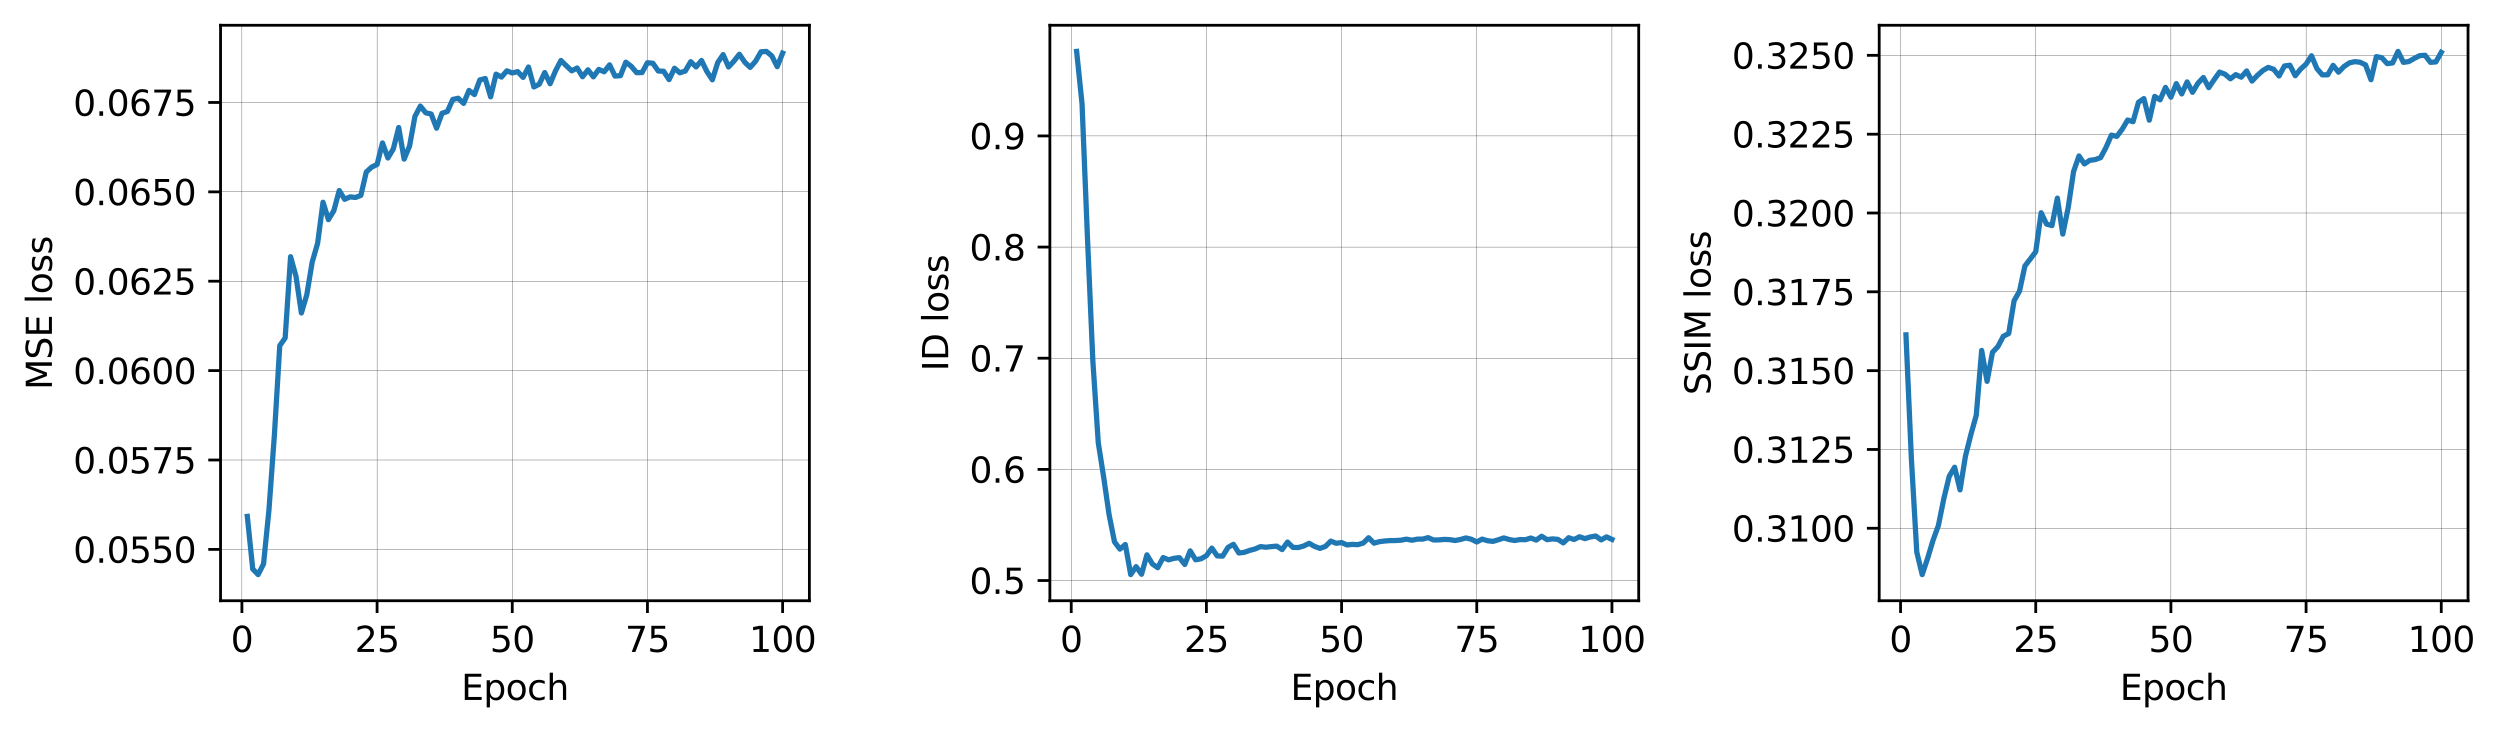 <?xml version="1.0" encoding="utf-8" standalone="no"?>
<!DOCTYPE svg PUBLIC "-//W3C//DTD SVG 1.1//EN"
  "http://www.w3.org/Graphics/SVG/1.1/DTD/svg11.dtd">
<svg xmlns:xlink="http://www.w3.org/1999/xlink" width="712.63pt" height="208.8pt" viewBox="0 0 712.63 208.8" xmlns="http://www.w3.org/2000/svg" version="1.1">
 <defs>
  <style type="text/css">*{stroke-linejoin: round; stroke-linecap: butt}</style>
 </defs>
 <g id="figure_1">
  <g id="patch_1">
   <path d="M 0 208.8 
L 712.63 208.8 
L 712.63 0 
L 0 0 
z
" style="fill: #ffffff"/>
  </g>
  <g id="axes_1">
   <g id="patch_2">
    <path d="M 62.869 171.244 
L 230.716 171.244 
L 230.716 7.2 
L 62.869 7.2 
z
" style="fill: #ffffff"/>
   </g>
   <g id="PolyCollection_1"/>
   <g id="matplotlib.axis_1">
    <g id="xtick_1">
     <g id="line2d_1">
      <path d="M 68.957 171.244 
L 68.957 7.2 
" clip-path="url(#p25c1888c8a)" style="fill: none; stroke: #000000; stroke-width: 0.075; stroke-linecap: square"/>
     </g>
     <g id="line2d_2">
      <defs>
       <path id="m25bda18eb4" d="M 0 0 
L 0 3.5 
" style="stroke: #000000; stroke-width: 0.8"/>
      </defs>
      <g>
       <use xlink:href="#m25bda18eb4" x="68.957" y="171.244" style="stroke: #000000; stroke-width: 0.8"/>
      </g>
     </g>
     <g id="text_1">
      <!-- 0 -->
      <g transform="translate(65.776 185.842) scale(0.1 -0.1)">
       <defs>
        <path id="DejaVuSans-30" d="M 2034 4250 
Q 1547 4250 1301 3770 
Q 1056 3291 1056 2328 
Q 1056 1369 1301 889 
Q 1547 409 2034 409 
Q 2525 409 2770 889 
Q 3016 1369 3016 2328 
Q 3016 3291 2770 3770 
Q 2525 4250 2034 4250 
z
M 2034 4750 
Q 2819 4750 3233 4129 
Q 3647 3509 3647 2328 
Q 3647 1150 3233 529 
Q 2819 -91 2034 -91 
Q 1250 -91 836 529 
Q 422 1150 422 2328 
Q 422 3509 836 4129 
Q 1250 4750 2034 4750 
z
" transform="scale(0.016)"/>
       </defs>
       <use xlink:href="#DejaVuSans-30"/>
      </g>
     </g>
    </g>
    <g id="xtick_2">
     <g id="line2d_3">
      <path d="M 107.489 171.244 
L 107.489 7.2 
" clip-path="url(#p25c1888c8a)" style="fill: none; stroke: #000000; stroke-width: 0.075; stroke-linecap: square"/>
     </g>
     <g id="line2d_4">
      <g>
       <use xlink:href="#m25bda18eb4" x="107.489" y="171.244" style="stroke: #000000; stroke-width: 0.8"/>
      </g>
     </g>
     <g id="text_2">
      <!-- 25 -->
      <g transform="translate(101.127 185.842) scale(0.1 -0.1)">
       <defs>
        <path id="DejaVuSans-32" d="M 1228 531 
L 3431 531 
L 3431 0 
L 469 0 
L 469 531 
Q 828 903 1448 1529 
Q 2069 2156 2228 2338 
Q 2531 2678 2651 2914 
Q 2772 3150 2772 3378 
Q 2772 3750 2511 3984 
Q 2250 4219 1831 4219 
Q 1534 4219 1204 4116 
Q 875 4013 500 3803 
L 500 4441 
Q 881 4594 1212 4672 
Q 1544 4750 1819 4750 
Q 2544 4750 2975 4387 
Q 3406 4025 3406 3419 
Q 3406 3131 3298 2873 
Q 3191 2616 2906 2266 
Q 2828 2175 2409 1742 
Q 1991 1309 1228 531 
z
" transform="scale(0.016)"/>
        <path id="DejaVuSans-35" d="M 691 4666 
L 3169 4666 
L 3169 4134 
L 1269 4134 
L 1269 2991 
Q 1406 3038 1543 3061 
Q 1681 3084 1819 3084 
Q 2600 3084 3056 2656 
Q 3513 2228 3513 1497 
Q 3513 744 3044 326 
Q 2575 -91 1722 -91 
Q 1428 -91 1123 -41 
Q 819 9 494 109 
L 494 744 
Q 775 591 1075 516 
Q 1375 441 1709 441 
Q 2250 441 2565 725 
Q 2881 1009 2881 1497 
Q 2881 1984 2565 2268 
Q 2250 2553 1709 2553 
Q 1456 2553 1204 2497 
Q 953 2441 691 2322 
L 691 4666 
z
" transform="scale(0.016)"/>
       </defs>
       <use xlink:href="#DejaVuSans-32"/>
       <use xlink:href="#DejaVuSans-35" x="63.623"/>
      </g>
     </g>
    </g>
    <g id="xtick_3">
     <g id="line2d_5">
      <path d="M 146.022 171.244 
L 146.022 7.2 
" clip-path="url(#p25c1888c8a)" style="fill: none; stroke: #000000; stroke-width: 0.075; stroke-linecap: square"/>
     </g>
     <g id="line2d_6">
      <g>
       <use xlink:href="#m25bda18eb4" x="146.022" y="171.244" style="stroke: #000000; stroke-width: 0.8"/>
      </g>
     </g>
     <g id="text_3">
      <!-- 50 -->
      <g transform="translate(139.659 185.842) scale(0.1 -0.1)">
       <use xlink:href="#DejaVuSans-35"/>
       <use xlink:href="#DejaVuSans-30" x="63.623"/>
      </g>
     </g>
    </g>
    <g id="xtick_4">
     <g id="line2d_7">
      <path d="M 184.554 171.244 
L 184.554 7.2 
" clip-path="url(#p25c1888c8a)" style="fill: none; stroke: #000000; stroke-width: 0.075; stroke-linecap: square"/>
     </g>
     <g id="line2d_8">
      <g>
       <use xlink:href="#m25bda18eb4" x="184.554" y="171.244" style="stroke: #000000; stroke-width: 0.8"/>
      </g>
     </g>
     <g id="text_4">
      <!-- 75 -->
      <g transform="translate(178.192 185.842) scale(0.1 -0.1)">
       <defs>
        <path id="DejaVuSans-37" d="M 525 4666 
L 3525 4666 
L 3525 4397 
L 1831 0 
L 1172 0 
L 2766 4134 
L 525 4134 
L 525 4666 
z
" transform="scale(0.016)"/>
       </defs>
       <use xlink:href="#DejaVuSans-37"/>
       <use xlink:href="#DejaVuSans-35" x="63.623"/>
      </g>
     </g>
    </g>
    <g id="xtick_5">
     <g id="line2d_9">
      <path d="M 223.087 171.244 
L 223.087 7.2 
" clip-path="url(#p25c1888c8a)" style="fill: none; stroke: #000000; stroke-width: 0.075; stroke-linecap: square"/>
     </g>
     <g id="line2d_10">
      <g>
       <use xlink:href="#m25bda18eb4" x="223.087" y="171.244" style="stroke: #000000; stroke-width: 0.8"/>
      </g>
     </g>
     <g id="text_5">
      <!-- 100 -->
      <g transform="translate(213.543 185.842) scale(0.1 -0.1)">
       <defs>
        <path id="DejaVuSans-31" d="M 794 531 
L 1825 531 
L 1825 4091 
L 703 3866 
L 703 4441 
L 1819 4666 
L 2450 4666 
L 2450 531 
L 3481 531 
L 3481 0 
L 794 0 
L 794 531 
z
" transform="scale(0.016)"/>
       </defs>
       <use xlink:href="#DejaVuSans-31"/>
       <use xlink:href="#DejaVuSans-30" x="63.623"/>
       <use xlink:href="#DejaVuSans-30" x="127.246"/>
      </g>
     </g>
    </g>
    <g id="text_6">
     <!-- Epoch -->
     <g transform="translate(131.482 199.52) scale(0.1 -0.1)">
      <defs>
       <path id="DejaVuSans-45" d="M 628 4666 
L 3578 4666 
L 3578 4134 
L 1259 4134 
L 1259 2753 
L 3481 2753 
L 3481 2222 
L 1259 2222 
L 1259 531 
L 3634 531 
L 3634 0 
L 628 0 
L 628 4666 
z
" transform="scale(0.016)"/>
       <path id="DejaVuSans-70" d="M 1159 525 
L 1159 -1331 
L 581 -1331 
L 581 3500 
L 1159 3500 
L 1159 2969 
Q 1341 3281 1617 3432 
Q 1894 3584 2278 3584 
Q 2916 3584 3314 3078 
Q 3713 2572 3713 1747 
Q 3713 922 3314 415 
Q 2916 -91 2278 -91 
Q 1894 -91 1617 61 
Q 1341 213 1159 525 
z
M 3116 1747 
Q 3116 2381 2855 2742 
Q 2594 3103 2138 3103 
Q 1681 3103 1420 2742 
Q 1159 2381 1159 1747 
Q 1159 1113 1420 752 
Q 1681 391 2138 391 
Q 2594 391 2855 752 
Q 3116 1113 3116 1747 
z
" transform="scale(0.016)"/>
       <path id="DejaVuSans-6f" d="M 1959 3097 
Q 1497 3097 1228 2736 
Q 959 2375 959 1747 
Q 959 1119 1226 758 
Q 1494 397 1959 397 
Q 2419 397 2687 759 
Q 2956 1122 2956 1747 
Q 2956 2369 2687 2733 
Q 2419 3097 1959 3097 
z
M 1959 3584 
Q 2709 3584 3137 3096 
Q 3566 2609 3566 1747 
Q 3566 888 3137 398 
Q 2709 -91 1959 -91 
Q 1206 -91 779 398 
Q 353 888 353 1747 
Q 353 2609 779 3096 
Q 1206 3584 1959 3584 
z
" transform="scale(0.016)"/>
       <path id="DejaVuSans-63" d="M 3122 3366 
L 3122 2828 
Q 2878 2963 2633 3030 
Q 2388 3097 2138 3097 
Q 1578 3097 1268 2742 
Q 959 2388 959 1747 
Q 959 1106 1268 751 
Q 1578 397 2138 397 
Q 2388 397 2633 464 
Q 2878 531 3122 666 
L 3122 134 
Q 2881 22 2623 -34 
Q 2366 -91 2075 -91 
Q 1284 -91 818 406 
Q 353 903 353 1747 
Q 353 2603 823 3093 
Q 1294 3584 2113 3584 
Q 2378 3584 2631 3529 
Q 2884 3475 3122 3366 
z
" transform="scale(0.016)"/>
       <path id="DejaVuSans-68" d="M 3513 2113 
L 3513 0 
L 2938 0 
L 2938 2094 
Q 2938 2591 2744 2837 
Q 2550 3084 2163 3084 
Q 1697 3084 1428 2787 
Q 1159 2491 1159 1978 
L 1159 0 
L 581 0 
L 581 4863 
L 1159 4863 
L 1159 2956 
Q 1366 3272 1645 3428 
Q 1925 3584 2291 3584 
Q 2894 3584 3203 3211 
Q 3513 2838 3513 2113 
z
" transform="scale(0.016)"/>
      </defs>
      <use xlink:href="#DejaVuSans-45"/>
      <use xlink:href="#DejaVuSans-70" x="63.184"/>
      <use xlink:href="#DejaVuSans-6f" x="126.66"/>
      <use xlink:href="#DejaVuSans-63" x="187.842"/>
      <use xlink:href="#DejaVuSans-68" x="242.822"/>
     </g>
    </g>
   </g>
   <g id="matplotlib.axis_2">
    <g id="ytick_1">
     <g id="line2d_11">
      <path d="M 62.869 156.611 
L 230.716 156.611 
" clip-path="url(#p25c1888c8a)" style="fill: none; stroke: #000000; stroke-width: 0.075; stroke-linecap: square"/>
     </g>
     <g id="line2d_12">
      <defs>
       <path id="m60a92466f9" d="M 0 0 
L -3.5 0 
" style="stroke: #000000; stroke-width: 0.8"/>
      </defs>
      <g>
       <use xlink:href="#m60a92466f9" x="62.869" y="156.611" style="stroke: #000000; stroke-width: 0.8"/>
      </g>
     </g>
     <g id="text_7">
      <!-- 0.0550 -->
      <g transform="translate(20.878 160.41) scale(0.1 -0.1)">
       <defs>
        <path id="DejaVuSans-2e" d="M 684 794 
L 1344 794 
L 1344 0 
L 684 0 
L 684 794 
z
" transform="scale(0.016)"/>
       </defs>
       <use xlink:href="#DejaVuSans-30"/>
       <use xlink:href="#DejaVuSans-2e" x="63.623"/>
       <use xlink:href="#DejaVuSans-30" x="95.41"/>
       <use xlink:href="#DejaVuSans-35" x="159.033"/>
       <use xlink:href="#DejaVuSans-35" x="222.656"/>
       <use xlink:href="#DejaVuSans-30" x="286.279"/>
      </g>
     </g>
    </g>
    <g id="ytick_2">
     <g id="line2d_13">
      <path d="M 62.869 131.129 
L 230.716 131.129 
" clip-path="url(#p25c1888c8a)" style="fill: none; stroke: #000000; stroke-width: 0.075; stroke-linecap: square"/>
     </g>
     <g id="line2d_14">
      <g>
       <use xlink:href="#m60a92466f9" x="62.869" y="131.129" style="stroke: #000000; stroke-width: 0.8"/>
      </g>
     </g>
     <g id="text_8">
      <!-- 0.0575 -->
      <g transform="translate(20.878 134.928) scale(0.1 -0.1)">
       <use xlink:href="#DejaVuSans-30"/>
       <use xlink:href="#DejaVuSans-2e" x="63.623"/>
       <use xlink:href="#DejaVuSans-30" x="95.41"/>
       <use xlink:href="#DejaVuSans-35" x="159.033"/>
       <use xlink:href="#DejaVuSans-37" x="222.656"/>
       <use xlink:href="#DejaVuSans-35" x="286.279"/>
      </g>
     </g>
    </g>
    <g id="ytick_3">
     <g id="line2d_15">
      <path d="M 62.869 105.647 
L 230.716 105.647 
" clip-path="url(#p25c1888c8a)" style="fill: none; stroke: #000000; stroke-width: 0.075; stroke-linecap: square"/>
     </g>
     <g id="line2d_16">
      <g>
       <use xlink:href="#m60a92466f9" x="62.869" y="105.647" style="stroke: #000000; stroke-width: 0.8"/>
      </g>
     </g>
     <g id="text_9">
      <!-- 0.0600 -->
      <g transform="translate(20.878 109.446) scale(0.1 -0.1)">
       <defs>
        <path id="DejaVuSans-36" d="M 2113 2584 
Q 1688 2584 1439 2293 
Q 1191 2003 1191 1497 
Q 1191 994 1439 701 
Q 1688 409 2113 409 
Q 2538 409 2786 701 
Q 3034 994 3034 1497 
Q 3034 2003 2786 2293 
Q 2538 2584 2113 2584 
z
M 3366 4563 
L 3366 3988 
Q 3128 4100 2886 4159 
Q 2644 4219 2406 4219 
Q 1781 4219 1451 3797 
Q 1122 3375 1075 2522 
Q 1259 2794 1537 2939 
Q 1816 3084 2150 3084 
Q 2853 3084 3261 2657 
Q 3669 2231 3669 1497 
Q 3669 778 3244 343 
Q 2819 -91 2113 -91 
Q 1303 -91 875 529 
Q 447 1150 447 2328 
Q 447 3434 972 4092 
Q 1497 4750 2381 4750 
Q 2619 4750 2861 4703 
Q 3103 4656 3366 4563 
z
" transform="scale(0.016)"/>
       </defs>
       <use xlink:href="#DejaVuSans-30"/>
       <use xlink:href="#DejaVuSans-2e" x="63.623"/>
       <use xlink:href="#DejaVuSans-30" x="95.41"/>
       <use xlink:href="#DejaVuSans-36" x="159.033"/>
       <use xlink:href="#DejaVuSans-30" x="222.656"/>
       <use xlink:href="#DejaVuSans-30" x="286.279"/>
      </g>
     </g>
    </g>
    <g id="ytick_4">
     <g id="line2d_17">
      <path d="M 62.869 80.165 
L 230.716 80.165 
" clip-path="url(#p25c1888c8a)" style="fill: none; stroke: #000000; stroke-width: 0.075; stroke-linecap: square"/>
     </g>
     <g id="line2d_18">
      <g>
       <use xlink:href="#m60a92466f9" x="62.869" y="80.165" style="stroke: #000000; stroke-width: 0.8"/>
      </g>
     </g>
     <g id="text_10">
      <!-- 0.0625 -->
      <g transform="translate(20.878 83.964) scale(0.1 -0.1)">
       <use xlink:href="#DejaVuSans-30"/>
       <use xlink:href="#DejaVuSans-2e" x="63.623"/>
       <use xlink:href="#DejaVuSans-30" x="95.41"/>
       <use xlink:href="#DejaVuSans-36" x="159.033"/>
       <use xlink:href="#DejaVuSans-32" x="222.656"/>
       <use xlink:href="#DejaVuSans-35" x="286.279"/>
      </g>
     </g>
    </g>
    <g id="ytick_5">
     <g id="line2d_19">
      <path d="M 62.869 54.683 
L 230.716 54.683 
" clip-path="url(#p25c1888c8a)" style="fill: none; stroke: #000000; stroke-width: 0.075; stroke-linecap: square"/>
     </g>
     <g id="line2d_20">
      <g>
       <use xlink:href="#m60a92466f9" x="62.869" y="54.683" style="stroke: #000000; stroke-width: 0.8"/>
      </g>
     </g>
     <g id="text_11">
      <!-- 0.0650 -->
      <g transform="translate(20.878 58.483) scale(0.1 -0.1)">
       <use xlink:href="#DejaVuSans-30"/>
       <use xlink:href="#DejaVuSans-2e" x="63.623"/>
       <use xlink:href="#DejaVuSans-30" x="95.41"/>
       <use xlink:href="#DejaVuSans-36" x="159.033"/>
       <use xlink:href="#DejaVuSans-35" x="222.656"/>
       <use xlink:href="#DejaVuSans-30" x="286.279"/>
      </g>
     </g>
    </g>
    <g id="ytick_6">
     <g id="line2d_21">
      <path d="M 62.869 29.201 
L 230.716 29.201 
" clip-path="url(#p25c1888c8a)" style="fill: none; stroke: #000000; stroke-width: 0.075; stroke-linecap: square"/>
     </g>
     <g id="line2d_22">
      <g>
       <use xlink:href="#m60a92466f9" x="62.869" y="29.201" style="stroke: #000000; stroke-width: 0.8"/>
      </g>
     </g>
     <g id="text_12">
      <!-- 0.0675 -->
      <g transform="translate(20.878 33.001) scale(0.1 -0.1)">
       <use xlink:href="#DejaVuSans-30"/>
       <use xlink:href="#DejaVuSans-2e" x="63.623"/>
       <use xlink:href="#DejaVuSans-30" x="95.41"/>
       <use xlink:href="#DejaVuSans-36" x="159.033"/>
       <use xlink:href="#DejaVuSans-37" x="222.656"/>
       <use xlink:href="#DejaVuSans-35" x="286.279"/>
      </g>
     </g>
    </g>
    <g id="text_13">
     <!-- MSE loss -->
     <g transform="translate(14.798 111.116) rotate(-90) scale(0.1 -0.1)">
      <defs>
       <path id="DejaVuSans-4d" d="M 628 4666 
L 1569 4666 
L 2759 1491 
L 3956 4666 
L 4897 4666 
L 4897 0 
L 4281 0 
L 4281 4097 
L 3078 897 
L 2444 897 
L 1241 4097 
L 1241 0 
L 628 0 
L 628 4666 
z
" transform="scale(0.016)"/>
       <path id="DejaVuSans-53" d="M 3425 4513 
L 3425 3897 
Q 3066 4069 2747 4153 
Q 2428 4238 2131 4238 
Q 1616 4238 1336 4038 
Q 1056 3838 1056 3469 
Q 1056 3159 1242 3001 
Q 1428 2844 1947 2747 
L 2328 2669 
Q 3034 2534 3370 2195 
Q 3706 1856 3706 1288 
Q 3706 609 3251 259 
Q 2797 -91 1919 -91 
Q 1588 -91 1214 -16 
Q 841 59 441 206 
L 441 856 
Q 825 641 1194 531 
Q 1563 422 1919 422 
Q 2459 422 2753 634 
Q 3047 847 3047 1241 
Q 3047 1584 2836 1778 
Q 2625 1972 2144 2069 
L 1759 2144 
Q 1053 2284 737 2584 
Q 422 2884 422 3419 
Q 422 4038 858 4394 
Q 1294 4750 2059 4750 
Q 2388 4750 2728 4690 
Q 3069 4631 3425 4513 
z
" transform="scale(0.016)"/>
       <path id="DejaVuSans-20" transform="scale(0.016)"/>
       <path id="DejaVuSans-6c" d="M 603 4863 
L 1178 4863 
L 1178 0 
L 603 0 
L 603 4863 
z
" transform="scale(0.016)"/>
       <path id="DejaVuSans-73" d="M 2834 3397 
L 2834 2853 
Q 2591 2978 2328 3040 
Q 2066 3103 1784 3103 
Q 1356 3103 1142 2972 
Q 928 2841 928 2578 
Q 928 2378 1081 2264 
Q 1234 2150 1697 2047 
L 1894 2003 
Q 2506 1872 2764 1633 
Q 3022 1394 3022 966 
Q 3022 478 2636 193 
Q 2250 -91 1575 -91 
Q 1294 -91 989 -36 
Q 684 19 347 128 
L 347 722 
Q 666 556 975 473 
Q 1284 391 1588 391 
Q 1994 391 2212 530 
Q 2431 669 2431 922 
Q 2431 1156 2273 1281 
Q 2116 1406 1581 1522 
L 1381 1569 
Q 847 1681 609 1914 
Q 372 2147 372 2553 
Q 372 3047 722 3315 
Q 1072 3584 1716 3584 
Q 2034 3584 2315 3537 
Q 2597 3491 2834 3397 
z
" transform="scale(0.016)"/>
      </defs>
      <use xlink:href="#DejaVuSans-4d"/>
      <use xlink:href="#DejaVuSans-53" x="86.279"/>
      <use xlink:href="#DejaVuSans-45" x="149.756"/>
      <use xlink:href="#DejaVuSans-20" x="212.939"/>
      <use xlink:href="#DejaVuSans-6c" x="244.727"/>
      <use xlink:href="#DejaVuSans-6f" x="272.51"/>
      <use xlink:href="#DejaVuSans-73" x="333.691"/>
      <use xlink:href="#DejaVuSans-73" x="385.791"/>
     </g>
    </g>
   </g>
   <g id="line2d_23">
    <path d="M 70.498 147.198 
L 72.039 162.189 
L 73.581 163.787 
L 75.122 160.757 
L 76.663 145.378 
L 78.205 124.192 
L 79.746 98.535 
L 81.287 96.334 
L 82.829 73.177 
L 84.37 78.757 
L 85.911 89.208 
L 87.452 84.023 
L 88.994 74.7 
L 90.535 69.349 
L 92.076 57.655 
L 93.618 62.606 
L 95.159 60.052 
L 96.7 54.313 
L 98.242 56.815 
L 99.783 56.12 
L 101.324 56.294 
L 102.865 55.69 
L 104.407 49.036 
L 105.948 47.63 
L 107.489 46.881 
L 109.031 40.748 
L 110.572 45.036 
L 112.113 42.453 
L 113.655 36.353 
L 115.196 45.344 
L 116.737 41.662 
L 118.278 33.188 
L 119.82 30.24 
L 121.361 32.154 
L 122.902 32.499 
L 124.444 36.538 
L 125.985 32.305 
L 127.526 31.774 
L 129.068 28.348 
L 130.609 28.002 
L 132.15 29.466 
L 133.691 25.774 
L 135.233 26.95 
L 136.774 22.785 
L 138.315 22.381 
L 139.857 27.597 
L 141.398 21.142 
L 142.939 21.971 
L 144.48 20.194 
L 146.022 20.792 
L 147.563 20.42 
L 149.104 22.051 
L 150.646 19.111 
L 152.187 24.78 
L 153.728 23.996 
L 155.27 20.681 
L 156.811 23.867 
L 158.352 20.187 
L 159.893 17.244 
L 161.435 18.758 
L 162.976 20.19 
L 164.517 19.38 
L 166.059 21.876 
L 167.6 19.904 
L 169.141 21.904 
L 170.683 19.782 
L 172.224 20.463 
L 173.765 18.487 
L 175.306 21.681 
L 176.848 21.575 
L 178.389 17.729 
L 179.93 18.895 
L 181.472 20.708 
L 183.013 20.689 
L 184.554 17.885 
L 186.096 18.023 
L 187.637 20.239 
L 189.178 20.319 
L 190.719 22.694 
L 192.261 19.464 
L 193.802 20.749 
L 195.343 20.244 
L 196.885 17.584 
L 198.426 19.075 
L 199.967 17.249 
L 201.509 20.397 
L 203.05 22.748 
L 204.591 17.83 
L 206.132 15.574 
L 207.674 19.09 
L 209.215 17.421 
L 210.756 15.465 
L 212.298 17.731 
L 213.839 19.208 
L 215.38 17.441 
L 216.922 14.775 
L 218.463 14.657 
L 220.004 15.933 
L 221.545 19.004 
L 223.087 15.145 
" clip-path="url(#p25c1888c8a)" style="fill: none; stroke: #1f77b4; stroke-width: 1.5; stroke-linecap: square"/>
   </g>
   <g id="patch_3">
    <path d="M 62.869 171.244 
L 62.869 7.2 
" style="fill: none; stroke: #000000; stroke-width: 0.8; stroke-linejoin: miter; stroke-linecap: square"/>
   </g>
   <g id="patch_4">
    <path d="M 230.716 171.244 
L 230.716 7.2 
" style="fill: none; stroke: #000000; stroke-width: 0.8; stroke-linejoin: miter; stroke-linecap: square"/>
   </g>
   <g id="patch_5">
    <path d="M 62.869 171.244 
L 230.716 171.244 
" style="fill: none; stroke: #000000; stroke-width: 0.8; stroke-linejoin: miter; stroke-linecap: square"/>
   </g>
   <g id="patch_6">
    <path d="M 62.869 7.2 
L 230.716 7.2 
" style="fill: none; stroke: #000000; stroke-width: 0.8; stroke-linejoin: miter; stroke-linecap: square"/>
   </g>
  </g>
  <g id="axes_2">
   <g id="patch_7">
    <path d="M 299.269 171.244 
L 467.116 171.244 
L 467.116 7.2 
L 299.269 7.2 
z
" style="fill: #ffffff"/>
   </g>
   <g id="PolyCollection_2"/>
   <g id="matplotlib.axis_3">
    <g id="xtick_6">
     <g id="line2d_24">
      <path d="M 305.357 171.244 
L 305.357 7.2 
" clip-path="url(#p29cc863586)" style="fill: none; stroke: #000000; stroke-width: 0.075; stroke-linecap: square"/>
     </g>
     <g id="line2d_25">
      <g>
       <use xlink:href="#m25bda18eb4" x="305.357" y="171.244" style="stroke: #000000; stroke-width: 0.8"/>
      </g>
     </g>
     <g id="text_14">
      <!-- 0 -->
      <g transform="translate(302.176 185.842) scale(0.1 -0.1)">
       <use xlink:href="#DejaVuSans-30"/>
      </g>
     </g>
    </g>
    <g id="xtick_7">
     <g id="line2d_26">
      <path d="M 343.889 171.244 
L 343.889 7.2 
" clip-path="url(#p29cc863586)" style="fill: none; stroke: #000000; stroke-width: 0.075; stroke-linecap: square"/>
     </g>
     <g id="line2d_27">
      <g>
       <use xlink:href="#m25bda18eb4" x="343.889" y="171.244" style="stroke: #000000; stroke-width: 0.8"/>
      </g>
     </g>
     <g id="text_15">
      <!-- 25 -->
      <g transform="translate(337.527 185.842) scale(0.1 -0.1)">
       <use xlink:href="#DejaVuSans-32"/>
       <use xlink:href="#DejaVuSans-35" x="63.623"/>
      </g>
     </g>
    </g>
    <g id="xtick_8">
     <g id="line2d_28">
      <path d="M 382.422 171.244 
L 382.422 7.2 
" clip-path="url(#p29cc863586)" style="fill: none; stroke: #000000; stroke-width: 0.075; stroke-linecap: square"/>
     </g>
     <g id="line2d_29">
      <g>
       <use xlink:href="#m25bda18eb4" x="382.422" y="171.244" style="stroke: #000000; stroke-width: 0.8"/>
      </g>
     </g>
     <g id="text_16">
      <!-- 50 -->
      <g transform="translate(376.059 185.842) scale(0.1 -0.1)">
       <use xlink:href="#DejaVuSans-35"/>
       <use xlink:href="#DejaVuSans-30" x="63.623"/>
      </g>
     </g>
    </g>
    <g id="xtick_9">
     <g id="line2d_30">
      <path d="M 420.954 171.244 
L 420.954 7.2 
" clip-path="url(#p29cc863586)" style="fill: none; stroke: #000000; stroke-width: 0.075; stroke-linecap: square"/>
     </g>
     <g id="line2d_31">
      <g>
       <use xlink:href="#m25bda18eb4" x="420.954" y="171.244" style="stroke: #000000; stroke-width: 0.8"/>
      </g>
     </g>
     <g id="text_17">
      <!-- 75 -->
      <g transform="translate(414.592 185.842) scale(0.1 -0.1)">
       <use xlink:href="#DejaVuSans-37"/>
       <use xlink:href="#DejaVuSans-35" x="63.623"/>
      </g>
     </g>
    </g>
    <g id="xtick_10">
     <g id="line2d_32">
      <path d="M 459.487 171.244 
L 459.487 7.2 
" clip-path="url(#p29cc863586)" style="fill: none; stroke: #000000; stroke-width: 0.075; stroke-linecap: square"/>
     </g>
     <g id="line2d_33">
      <g>
       <use xlink:href="#m25bda18eb4" x="459.487" y="171.244" style="stroke: #000000; stroke-width: 0.8"/>
      </g>
     </g>
     <g id="text_18">
      <!-- 100 -->
      <g transform="translate(449.943 185.842) scale(0.1 -0.1)">
       <use xlink:href="#DejaVuSans-31"/>
       <use xlink:href="#DejaVuSans-30" x="63.623"/>
       <use xlink:href="#DejaVuSans-30" x="127.246"/>
      </g>
     </g>
    </g>
    <g id="text_19">
     <!-- Epoch -->
     <g transform="translate(367.882 199.52) scale(0.1 -0.1)">
      <use xlink:href="#DejaVuSans-45"/>
      <use xlink:href="#DejaVuSans-70" x="63.184"/>
      <use xlink:href="#DejaVuSans-6f" x="126.66"/>
      <use xlink:href="#DejaVuSans-63" x="187.842"/>
      <use xlink:href="#DejaVuSans-68" x="242.822"/>
     </g>
    </g>
   </g>
   <g id="matplotlib.axis_4">
    <g id="ytick_7">
     <g id="line2d_34">
      <path d="M 299.269 165.481 
L 467.116 165.481 
" clip-path="url(#p29cc863586)" style="fill: none; stroke: #000000; stroke-width: 0.075; stroke-linecap: square"/>
     </g>
     <g id="line2d_35">
      <g>
       <use xlink:href="#m60a92466f9" x="299.269" y="165.481" style="stroke: #000000; stroke-width: 0.8"/>
      </g>
     </g>
     <g id="text_20">
      <!-- 0.5 -->
      <g transform="translate(276.366 169.28) scale(0.1 -0.1)">
       <use xlink:href="#DejaVuSans-30"/>
       <use xlink:href="#DejaVuSans-2e" x="63.623"/>
       <use xlink:href="#DejaVuSans-35" x="95.41"/>
      </g>
     </g>
    </g>
    <g id="ytick_8">
     <g id="line2d_36">
      <path d="M 299.269 133.795 
L 467.116 133.795 
" clip-path="url(#p29cc863586)" style="fill: none; stroke: #000000; stroke-width: 0.075; stroke-linecap: square"/>
     </g>
     <g id="line2d_37">
      <g>
       <use xlink:href="#m60a92466f9" x="299.269" y="133.795" style="stroke: #000000; stroke-width: 0.8"/>
      </g>
     </g>
     <g id="text_21">
      <!-- 0.6 -->
      <g transform="translate(276.366 137.595) scale(0.1 -0.1)">
       <use xlink:href="#DejaVuSans-30"/>
       <use xlink:href="#DejaVuSans-2e" x="63.623"/>
       <use xlink:href="#DejaVuSans-36" x="95.41"/>
      </g>
     </g>
    </g>
    <g id="ytick_9">
     <g id="line2d_38">
      <path d="M 299.269 102.11 
L 467.116 102.11 
" clip-path="url(#p29cc863586)" style="fill: none; stroke: #000000; stroke-width: 0.075; stroke-linecap: square"/>
     </g>
     <g id="line2d_39">
      <g>
       <use xlink:href="#m60a92466f9" x="299.269" y="102.11" style="stroke: #000000; stroke-width: 0.8"/>
      </g>
     </g>
     <g id="text_22">
      <!-- 0.7 -->
      <g transform="translate(276.366 105.909) scale(0.1 -0.1)">
       <use xlink:href="#DejaVuSans-30"/>
       <use xlink:href="#DejaVuSans-2e" x="63.623"/>
       <use xlink:href="#DejaVuSans-37" x="95.41"/>
      </g>
     </g>
    </g>
    <g id="ytick_10">
     <g id="line2d_40">
      <path d="M 299.269 70.425 
L 467.116 70.425 
" clip-path="url(#p29cc863586)" style="fill: none; stroke: #000000; stroke-width: 0.075; stroke-linecap: square"/>
     </g>
     <g id="line2d_41">
      <g>
       <use xlink:href="#m60a92466f9" x="299.269" y="70.425" style="stroke: #000000; stroke-width: 0.8"/>
      </g>
     </g>
     <g id="text_23">
      <!-- 0.8 -->
      <g transform="translate(276.366 74.224) scale(0.1 -0.1)">
       <defs>
        <path id="DejaVuSans-38" d="M 2034 2216 
Q 1584 2216 1326 1975 
Q 1069 1734 1069 1313 
Q 1069 891 1326 650 
Q 1584 409 2034 409 
Q 2484 409 2743 651 
Q 3003 894 3003 1313 
Q 3003 1734 2745 1975 
Q 2488 2216 2034 2216 
z
M 1403 2484 
Q 997 2584 770 2862 
Q 544 3141 544 3541 
Q 544 4100 942 4425 
Q 1341 4750 2034 4750 
Q 2731 4750 3128 4425 
Q 3525 4100 3525 3541 
Q 3525 3141 3298 2862 
Q 3072 2584 2669 2484 
Q 3125 2378 3379 2068 
Q 3634 1759 3634 1313 
Q 3634 634 3220 271 
Q 2806 -91 2034 -91 
Q 1263 -91 848 271 
Q 434 634 434 1313 
Q 434 1759 690 2068 
Q 947 2378 1403 2484 
z
M 1172 3481 
Q 1172 3119 1398 2916 
Q 1625 2713 2034 2713 
Q 2441 2713 2670 2916 
Q 2900 3119 2900 3481 
Q 2900 3844 2670 4047 
Q 2441 4250 2034 4250 
Q 1625 4250 1398 4047 
Q 1172 3844 1172 3481 
z
" transform="scale(0.016)"/>
       </defs>
       <use xlink:href="#DejaVuSans-30"/>
       <use xlink:href="#DejaVuSans-2e" x="63.623"/>
       <use xlink:href="#DejaVuSans-38" x="95.41"/>
      </g>
     </g>
    </g>
    <g id="ytick_11">
     <g id="line2d_42">
      <path d="M 299.269 38.739 
L 467.116 38.739 
" clip-path="url(#p29cc863586)" style="fill: none; stroke: #000000; stroke-width: 0.075; stroke-linecap: square"/>
     </g>
     <g id="line2d_43">
      <g>
       <use xlink:href="#m60a92466f9" x="299.269" y="38.739" style="stroke: #000000; stroke-width: 0.8"/>
      </g>
     </g>
     <g id="text_24">
      <!-- 0.9 -->
      <g transform="translate(276.366 42.538) scale(0.1 -0.1)">
       <defs>
        <path id="DejaVuSans-39" d="M 703 97 
L 703 672 
Q 941 559 1184 500 
Q 1428 441 1663 441 
Q 2288 441 2617 861 
Q 2947 1281 2994 2138 
Q 2813 1869 2534 1725 
Q 2256 1581 1919 1581 
Q 1219 1581 811 2004 
Q 403 2428 403 3163 
Q 403 3881 828 4315 
Q 1253 4750 1959 4750 
Q 2769 4750 3195 4129 
Q 3622 3509 3622 2328 
Q 3622 1225 3098 567 
Q 2575 -91 1691 -91 
Q 1453 -91 1209 -44 
Q 966 3 703 97 
z
M 1959 2075 
Q 2384 2075 2632 2365 
Q 2881 2656 2881 3163 
Q 2881 3666 2632 3958 
Q 2384 4250 1959 4250 
Q 1534 4250 1286 3958 
Q 1038 3666 1038 3163 
Q 1038 2656 1286 2365 
Q 1534 2075 1959 2075 
z
" transform="scale(0.016)"/>
       </defs>
       <use xlink:href="#DejaVuSans-30"/>
       <use xlink:href="#DejaVuSans-2e" x="63.623"/>
       <use xlink:href="#DejaVuSans-39" x="95.41"/>
      </g>
     </g>
    </g>
    <g id="text_25">
     <!-- ID loss -->
     <g transform="translate(270.286 105.794) rotate(-90) scale(0.1 -0.1)">
      <defs>
       <path id="DejaVuSans-49" d="M 628 4666 
L 1259 4666 
L 1259 0 
L 628 0 
L 628 4666 
z
" transform="scale(0.016)"/>
       <path id="DejaVuSans-44" d="M 1259 4147 
L 1259 519 
L 2022 519 
Q 2988 519 3436 956 
Q 3884 1394 3884 2338 
Q 3884 3275 3436 3711 
Q 2988 4147 2022 4147 
L 1259 4147 
z
M 628 4666 
L 1925 4666 
Q 3281 4666 3915 4102 
Q 4550 3538 4550 2338 
Q 4550 1131 3912 565 
Q 3275 0 1925 0 
L 628 0 
L 628 4666 
z
" transform="scale(0.016)"/>
      </defs>
      <use xlink:href="#DejaVuSans-49"/>
      <use xlink:href="#DejaVuSans-44" x="29.492"/>
      <use xlink:href="#DejaVuSans-20" x="106.494"/>
      <use xlink:href="#DejaVuSans-6c" x="138.281"/>
      <use xlink:href="#DejaVuSans-6f" x="166.064"/>
      <use xlink:href="#DejaVuSans-73" x="227.246"/>
      <use xlink:href="#DejaVuSans-73" x="279.346"/>
     </g>
    </g>
   </g>
   <g id="line2d_44">
    <path d="M 306.898 14.657 
L 308.439 29.601 
L 309.981 67.667 
L 311.522 102.93 
L 313.063 126.193 
L 314.605 136.024 
L 316.146 146.716 
L 317.687 154.455 
L 319.229 156.524 
L 320.77 155.221 
L 322.311 163.787 
L 323.852 161.524 
L 325.394 163.687 
L 326.935 158.163 
L 328.476 160.752 
L 330.018 161.82 
L 331.559 158.935 
L 333.1 159.585 
L 334.642 159.152 
L 336.183 158.958 
L 337.724 160.897 
L 339.265 157.03 
L 340.807 159.565 
L 342.348 159.285 
L 343.889 158.398 
L 345.431 156.246 
L 346.972 158.452 
L 348.513 158.524 
L 350.055 156.032 
L 351.596 155.16 
L 353.137 157.629 
L 354.678 157.447 
L 356.22 156.893 
L 357.761 156.481 
L 359.302 155.809 
L 360.844 155.991 
L 362.385 155.808 
L 363.926 155.676 
L 365.468 156.658 
L 367.009 154.524 
L 368.55 156.039 
L 370.091 156.073 
L 371.633 155.63 
L 373.174 154.874 
L 374.715 155.754 
L 376.257 156.315 
L 377.798 155.764 
L 379.339 154.25 
L 380.88 154.862 
L 382.422 154.657 
L 383.963 155.339 
L 385.504 155.178 
L 387.046 155.253 
L 388.587 154.807 
L 390.128 153.29 
L 391.67 154.828 
L 393.211 154.4 
L 394.752 154.211 
L 396.293 154.091 
L 397.835 154.08 
L 399.376 153.978 
L 400.917 153.689 
L 402.459 153.995 
L 404 153.683 
L 405.541 153.674 
L 407.083 153.257 
L 408.624 153.926 
L 410.165 153.904 
L 411.706 153.76 
L 413.248 153.827 
L 414.789 154.073 
L 416.33 153.771 
L 417.872 153.338 
L 419.413 153.719 
L 420.954 154.495 
L 422.496 153.673 
L 424.037 154.146 
L 425.578 154.318 
L 427.119 153.856 
L 428.661 153.338 
L 430.202 153.799 
L 431.743 154.077 
L 433.285 153.805 
L 434.826 153.845 
L 436.367 153.368 
L 437.909 153.95 
L 439.45 152.858 
L 440.991 153.832 
L 442.532 153.616 
L 444.074 153.75 
L 445.615 154.748 
L 447.156 153.28 
L 448.698 153.789 
L 450.239 153.005 
L 451.78 153.534 
L 453.322 153.068 
L 454.863 152.793 
L 456.404 153.9 
L 457.945 153.044 
L 459.487 153.752 
" clip-path="url(#p29cc863586)" style="fill: none; stroke: #1f77b4; stroke-width: 1.5; stroke-linecap: square"/>
   </g>
   <g id="patch_8">
    <path d="M 299.269 171.244 
L 299.269 7.2 
" style="fill: none; stroke: #000000; stroke-width: 0.8; stroke-linejoin: miter; stroke-linecap: square"/>
   </g>
   <g id="patch_9">
    <path d="M 467.116 171.244 
L 467.116 7.2 
" style="fill: none; stroke: #000000; stroke-width: 0.8; stroke-linejoin: miter; stroke-linecap: square"/>
   </g>
   <g id="patch_10">
    <path d="M 299.269 171.244 
L 467.116 171.244 
" style="fill: none; stroke: #000000; stroke-width: 0.8; stroke-linejoin: miter; stroke-linecap: square"/>
   </g>
   <g id="patch_11">
    <path d="M 299.269 7.2 
L 467.116 7.2 
" style="fill: none; stroke: #000000; stroke-width: 0.8; stroke-linejoin: miter; stroke-linecap: square"/>
   </g>
  </g>
  <g id="axes_3">
   <g id="patch_12">
    <path d="M 535.669 171.244 
L 703.516 171.244 
L 703.516 7.2 
L 535.669 7.2 
z
" style="fill: #ffffff"/>
   </g>
   <g id="PolyCollection_3"/>
   <g id="matplotlib.axis_5">
    <g id="xtick_11">
     <g id="line2d_45">
      <path d="M 541.757 171.244 
L 541.757 7.2 
" clip-path="url(#p60f8a9a99c)" style="fill: none; stroke: #000000; stroke-width: 0.075; stroke-linecap: square"/>
     </g>
     <g id="line2d_46">
      <g>
       <use xlink:href="#m25bda18eb4" x="541.757" y="171.244" style="stroke: #000000; stroke-width: 0.8"/>
      </g>
     </g>
     <g id="text_26">
      <!-- 0 -->
      <g transform="translate(538.576 185.842) scale(0.1 -0.1)">
       <use xlink:href="#DejaVuSans-30"/>
      </g>
     </g>
    </g>
    <g id="xtick_12">
     <g id="line2d_47">
      <path d="M 580.289 171.244 
L 580.289 7.2 
" clip-path="url(#p60f8a9a99c)" style="fill: none; stroke: #000000; stroke-width: 0.075; stroke-linecap: square"/>
     </g>
     <g id="line2d_48">
      <g>
       <use xlink:href="#m25bda18eb4" x="580.289" y="171.244" style="stroke: #000000; stroke-width: 0.8"/>
      </g>
     </g>
     <g id="text_27">
      <!-- 25 -->
      <g transform="translate(573.927 185.842) scale(0.1 -0.1)">
       <use xlink:href="#DejaVuSans-32"/>
       <use xlink:href="#DejaVuSans-35" x="63.623"/>
      </g>
     </g>
    </g>
    <g id="xtick_13">
     <g id="line2d_49">
      <path d="M 618.822 171.244 
L 618.822 7.2 
" clip-path="url(#p60f8a9a99c)" style="fill: none; stroke: #000000; stroke-width: 0.075; stroke-linecap: square"/>
     </g>
     <g id="line2d_50">
      <g>
       <use xlink:href="#m25bda18eb4" x="618.822" y="171.244" style="stroke: #000000; stroke-width: 0.8"/>
      </g>
     </g>
     <g id="text_28">
      <!-- 50 -->
      <g transform="translate(612.459 185.842) scale(0.1 -0.1)">
       <use xlink:href="#DejaVuSans-35"/>
       <use xlink:href="#DejaVuSans-30" x="63.623"/>
      </g>
     </g>
    </g>
    <g id="xtick_14">
     <g id="line2d_51">
      <path d="M 657.354 171.244 
L 657.354 7.2 
" clip-path="url(#p60f8a9a99c)" style="fill: none; stroke: #000000; stroke-width: 0.075; stroke-linecap: square"/>
     </g>
     <g id="line2d_52">
      <g>
       <use xlink:href="#m25bda18eb4" x="657.354" y="171.244" style="stroke: #000000; stroke-width: 0.8"/>
      </g>
     </g>
     <g id="text_29">
      <!-- 75 -->
      <g transform="translate(650.992 185.842) scale(0.1 -0.1)">
       <use xlink:href="#DejaVuSans-37"/>
       <use xlink:href="#DejaVuSans-35" x="63.623"/>
      </g>
     </g>
    </g>
    <g id="xtick_15">
     <g id="line2d_53">
      <path d="M 695.887 171.244 
L 695.887 7.2 
" clip-path="url(#p60f8a9a99c)" style="fill: none; stroke: #000000; stroke-width: 0.075; stroke-linecap: square"/>
     </g>
     <g id="line2d_54">
      <g>
       <use xlink:href="#m25bda18eb4" x="695.887" y="171.244" style="stroke: #000000; stroke-width: 0.8"/>
      </g>
     </g>
     <g id="text_30">
      <!-- 100 -->
      <g transform="translate(686.343 185.842) scale(0.1 -0.1)">
       <use xlink:href="#DejaVuSans-31"/>
       <use xlink:href="#DejaVuSans-30" x="63.623"/>
       <use xlink:href="#DejaVuSans-30" x="127.246"/>
      </g>
     </g>
    </g>
    <g id="text_31">
     <!-- Epoch -->
     <g transform="translate(604.282 199.52) scale(0.1 -0.1)">
      <use xlink:href="#DejaVuSans-45"/>
      <use xlink:href="#DejaVuSans-70" x="63.184"/>
      <use xlink:href="#DejaVuSans-6f" x="126.66"/>
      <use xlink:href="#DejaVuSans-63" x="187.842"/>
      <use xlink:href="#DejaVuSans-68" x="242.822"/>
     </g>
    </g>
   </g>
   <g id="matplotlib.axis_6">
    <g id="ytick_12">
     <g id="line2d_55">
      <path d="M 535.669 150.588 
L 703.516 150.588 
" clip-path="url(#p60f8a9a99c)" style="fill: none; stroke: #000000; stroke-width: 0.075; stroke-linecap: square"/>
     </g>
     <g id="line2d_56">
      <g>
       <use xlink:href="#m60a92466f9" x="535.669" y="150.588" style="stroke: #000000; stroke-width: 0.8"/>
      </g>
     </g>
     <g id="text_32">
      <!-- 0.3100 -->
      <g transform="translate(493.678 154.388) scale(0.1 -0.1)">
       <defs>
        <path id="DejaVuSans-33" d="M 2597 2516 
Q 3050 2419 3304 2112 
Q 3559 1806 3559 1356 
Q 3559 666 3084 287 
Q 2609 -91 1734 -91 
Q 1441 -91 1130 -33 
Q 819 25 488 141 
L 488 750 
Q 750 597 1062 519 
Q 1375 441 1716 441 
Q 2309 441 2620 675 
Q 2931 909 2931 1356 
Q 2931 1769 2642 2001 
Q 2353 2234 1838 2234 
L 1294 2234 
L 1294 2753 
L 1863 2753 
Q 2328 2753 2575 2939 
Q 2822 3125 2822 3475 
Q 2822 3834 2567 4026 
Q 2313 4219 1838 4219 
Q 1578 4219 1281 4162 
Q 984 4106 628 3988 
L 628 4550 
Q 988 4650 1302 4700 
Q 1616 4750 1894 4750 
Q 2613 4750 3031 4423 
Q 3450 4097 3450 3541 
Q 3450 3153 3228 2886 
Q 3006 2619 2597 2516 
z
" transform="scale(0.016)"/>
       </defs>
       <use xlink:href="#DejaVuSans-30"/>
       <use xlink:href="#DejaVuSans-2e" x="63.623"/>
       <use xlink:href="#DejaVuSans-33" x="95.41"/>
       <use xlink:href="#DejaVuSans-31" x="159.033"/>
       <use xlink:href="#DejaVuSans-30" x="222.656"/>
       <use xlink:href="#DejaVuSans-30" x="286.279"/>
      </g>
     </g>
    </g>
    <g id="ytick_13">
     <g id="line2d_57">
      <path d="M 535.669 128.12 
L 703.516 128.12 
" clip-path="url(#p60f8a9a99c)" style="fill: none; stroke: #000000; stroke-width: 0.075; stroke-linecap: square"/>
     </g>
     <g id="line2d_58">
      <g>
       <use xlink:href="#m60a92466f9" x="535.669" y="128.12" style="stroke: #000000; stroke-width: 0.8"/>
      </g>
     </g>
     <g id="text_33">
      <!-- 0.3125 -->
      <g transform="translate(493.678 131.92) scale(0.1 -0.1)">
       <use xlink:href="#DejaVuSans-30"/>
       <use xlink:href="#DejaVuSans-2e" x="63.623"/>
       <use xlink:href="#DejaVuSans-33" x="95.41"/>
       <use xlink:href="#DejaVuSans-31" x="159.033"/>
       <use xlink:href="#DejaVuSans-32" x="222.656"/>
       <use xlink:href="#DejaVuSans-35" x="286.279"/>
      </g>
     </g>
    </g>
    <g id="ytick_14">
     <g id="line2d_59">
      <path d="M 535.669 105.652 
L 703.516 105.652 
" clip-path="url(#p60f8a9a99c)" style="fill: none; stroke: #000000; stroke-width: 0.075; stroke-linecap: square"/>
     </g>
     <g id="line2d_60">
      <g>
       <use xlink:href="#m60a92466f9" x="535.669" y="105.652" style="stroke: #000000; stroke-width: 0.8"/>
      </g>
     </g>
     <g id="text_34">
      <!-- 0.3150 -->
      <g transform="translate(493.678 109.451) scale(0.1 -0.1)">
       <use xlink:href="#DejaVuSans-30"/>
       <use xlink:href="#DejaVuSans-2e" x="63.623"/>
       <use xlink:href="#DejaVuSans-33" x="95.41"/>
       <use xlink:href="#DejaVuSans-31" x="159.033"/>
       <use xlink:href="#DejaVuSans-35" x="222.656"/>
       <use xlink:href="#DejaVuSans-30" x="286.279"/>
      </g>
     </g>
    </g>
    <g id="ytick_15">
     <g id="line2d_61">
      <path d="M 535.669 83.184 
L 703.516 83.184 
" clip-path="url(#p60f8a9a99c)" style="fill: none; stroke: #000000; stroke-width: 0.075; stroke-linecap: square"/>
     </g>
     <g id="line2d_62">
      <g>
       <use xlink:href="#m60a92466f9" x="535.669" y="83.184" style="stroke: #000000; stroke-width: 0.8"/>
      </g>
     </g>
     <g id="text_35">
      <!-- 0.3175 -->
      <g transform="translate(493.678 86.983) scale(0.1 -0.1)">
       <use xlink:href="#DejaVuSans-30"/>
       <use xlink:href="#DejaVuSans-2e" x="63.623"/>
       <use xlink:href="#DejaVuSans-33" x="95.41"/>
       <use xlink:href="#DejaVuSans-31" x="159.033"/>
       <use xlink:href="#DejaVuSans-37" x="222.656"/>
       <use xlink:href="#DejaVuSans-35" x="286.279"/>
      </g>
     </g>
    </g>
    <g id="ytick_16">
     <g id="line2d_63">
      <path d="M 535.669 60.716 
L 703.516 60.716 
" clip-path="url(#p60f8a9a99c)" style="fill: none; stroke: #000000; stroke-width: 0.075; stroke-linecap: square"/>
     </g>
     <g id="line2d_64">
      <g>
       <use xlink:href="#m60a92466f9" x="535.669" y="60.716" style="stroke: #000000; stroke-width: 0.8"/>
      </g>
     </g>
     <g id="text_36">
      <!-- 0.3200 -->
      <g transform="translate(493.678 64.515) scale(0.1 -0.1)">
       <use xlink:href="#DejaVuSans-30"/>
       <use xlink:href="#DejaVuSans-2e" x="63.623"/>
       <use xlink:href="#DejaVuSans-33" x="95.41"/>
       <use xlink:href="#DejaVuSans-32" x="159.033"/>
       <use xlink:href="#DejaVuSans-30" x="222.656"/>
       <use xlink:href="#DejaVuSans-30" x="286.279"/>
      </g>
     </g>
    </g>
    <g id="ytick_17">
     <g id="line2d_65">
      <path d="M 535.669 38.248 
L 703.516 38.248 
" clip-path="url(#p60f8a9a99c)" style="fill: none; stroke: #000000; stroke-width: 0.075; stroke-linecap: square"/>
     </g>
     <g id="line2d_66">
      <g>
       <use xlink:href="#m60a92466f9" x="535.669" y="38.248" style="stroke: #000000; stroke-width: 0.8"/>
      </g>
     </g>
     <g id="text_37">
      <!-- 0.3225 -->
      <g transform="translate(493.678 42.047) scale(0.1 -0.1)">
       <use xlink:href="#DejaVuSans-30"/>
       <use xlink:href="#DejaVuSans-2e" x="63.623"/>
       <use xlink:href="#DejaVuSans-33" x="95.41"/>
       <use xlink:href="#DejaVuSans-32" x="159.033"/>
       <use xlink:href="#DejaVuSans-32" x="222.656"/>
       <use xlink:href="#DejaVuSans-35" x="286.279"/>
      </g>
     </g>
    </g>
    <g id="ytick_18">
     <g id="line2d_67">
      <path d="M 535.669 15.78 
L 703.516 15.78 
" clip-path="url(#p60f8a9a99c)" style="fill: none; stroke: #000000; stroke-width: 0.075; stroke-linecap: square"/>
     </g>
     <g id="line2d_68">
      <g>
       <use xlink:href="#m60a92466f9" x="535.669" y="15.78" style="stroke: #000000; stroke-width: 0.8"/>
      </g>
     </g>
     <g id="text_38">
      <!-- 0.3250 -->
      <g transform="translate(493.678 19.579) scale(0.1 -0.1)">
       <use xlink:href="#DejaVuSans-30"/>
       <use xlink:href="#DejaVuSans-2e" x="63.623"/>
       <use xlink:href="#DejaVuSans-33" x="95.41"/>
       <use xlink:href="#DejaVuSans-32" x="159.033"/>
       <use xlink:href="#DejaVuSans-35" x="222.656"/>
       <use xlink:href="#DejaVuSans-30" x="286.279"/>
      </g>
     </g>
    </g>
    <g id="text_39">
     <!-- SSIM loss -->
     <g transform="translate(487.598 112.606) rotate(-90) scale(0.1 -0.1)">
      <use xlink:href="#DejaVuSans-53"/>
      <use xlink:href="#DejaVuSans-53" x="63.477"/>
      <use xlink:href="#DejaVuSans-49" x="126.953"/>
      <use xlink:href="#DejaVuSans-4d" x="156.445"/>
      <use xlink:href="#DejaVuSans-20" x="242.725"/>
      <use xlink:href="#DejaVuSans-6c" x="274.512"/>
      <use xlink:href="#DejaVuSans-6f" x="302.295"/>
      <use xlink:href="#DejaVuSans-73" x="363.477"/>
      <use xlink:href="#DejaVuSans-73" x="415.576"/>
     </g>
    </g>
   </g>
   <g id="line2d_69">
    <path d="M 543.298 95.452 
L 544.839 130.681 
L 546.381 157.393 
L 547.922 163.787 
L 549.463 159.17 
L 551.005 154.044 
L 552.546 149.787 
L 554.087 142.15 
L 555.629 135.779 
L 557.17 133.189 
L 558.711 139.634 
L 560.252 130.039 
L 561.794 123.903 
L 563.335 118.389 
L 564.876 99.9 
L 566.418 108.697 
L 567.959 100.43 
L 569.5 98.804 
L 571.042 95.87 
L 572.583 95.066 
L 574.124 85.726 
L 575.665 82.989 
L 577.207 75.806 
L 578.748 73.801 
L 580.289 71.763 
L 581.831 60.645 
L 583.372 63.87 
L 584.913 64.31 
L 586.455 56.479 
L 587.996 66.723 
L 589.537 59.22 
L 591.078 48.891 
L 592.62 44.461 
L 594.161 46.727 
L 595.702 45.698 
L 597.244 45.492 
L 598.785 44.93 
L 600.326 42.019 
L 601.868 38.516 
L 603.409 38.868 
L 604.95 36.818 
L 606.491 34.219 
L 608.033 34.677 
L 609.574 29.165 
L 611.115 28.109 
L 612.657 34.252 
L 614.198 27.481 
L 615.739 28.456 
L 617.28 24.917 
L 618.822 27.703 
L 620.363 23.841 
L 621.904 26.773 
L 623.446 23.351 
L 624.987 26.306 
L 626.528 23.732 
L 628.07 22.095 
L 629.611 24.989 
L 631.152 22.697 
L 632.693 20.548 
L 634.235 21.155 
L 635.776 22.46 
L 637.317 21.273 
L 638.859 21.993 
L 640.4 20.235 
L 641.941 23.111 
L 643.483 21.482 
L 645.024 20.113 
L 646.565 19.21 
L 648.106 19.747 
L 649.648 21.652 
L 651.189 18.806 
L 652.73 18.587 
L 654.272 21.575 
L 655.813 19.671 
L 657.354 18.274 
L 658.896 15.9 
L 660.437 19.547 
L 661.978 21.343 
L 663.519 21.329 
L 665.061 18.636 
L 666.602 20.575 
L 668.143 18.975 
L 669.685 17.929 
L 671.226 17.57 
L 672.767 17.748 
L 674.309 18.506 
L 675.85 22.717 
L 677.391 16.138 
L 678.932 16.449 
L 680.474 18.138 
L 682.015 17.94 
L 683.556 14.657 
L 685.098 17.773 
L 686.639 17.541 
L 688.18 16.659 
L 689.722 15.872 
L 691.263 15.747 
L 692.804 17.768 
L 694.345 17.646 
L 695.887 14.924 
" clip-path="url(#p60f8a9a99c)" style="fill: none; stroke: #1f77b4; stroke-width: 1.5; stroke-linecap: square"/>
   </g>
   <g id="patch_13">
    <path d="M 535.669 171.244 
L 535.669 7.2 
" style="fill: none; stroke: #000000; stroke-width: 0.8; stroke-linejoin: miter; stroke-linecap: square"/>
   </g>
   <g id="patch_14">
    <path d="M 703.516 171.244 
L 703.516 7.2 
" style="fill: none; stroke: #000000; stroke-width: 0.8; stroke-linejoin: miter; stroke-linecap: square"/>
   </g>
   <g id="patch_15">
    <path d="M 535.669 171.244 
L 703.516 171.244 
" style="fill: none; stroke: #000000; stroke-width: 0.8; stroke-linejoin: miter; stroke-linecap: square"/>
   </g>
   <g id="patch_16">
    <path d="M 535.669 7.2 
L 703.516 7.2 
" style="fill: none; stroke: #000000; stroke-width: 0.8; stroke-linejoin: miter; stroke-linecap: square"/>
   </g>
  </g>
 </g>
 <defs>
  <clipPath id="p25c1888c8a">
   <rect x="62.869" y="7.2" width="167.847" height="164.044"/>
  </clipPath>
  <clipPath id="p29cc863586">
   <rect x="299.269" y="7.2" width="167.847" height="164.044"/>
  </clipPath>
  <clipPath id="p60f8a9a99c">
   <rect x="535.669" y="7.2" width="167.847" height="164.044"/>
  </clipPath>
 </defs>
</svg>
